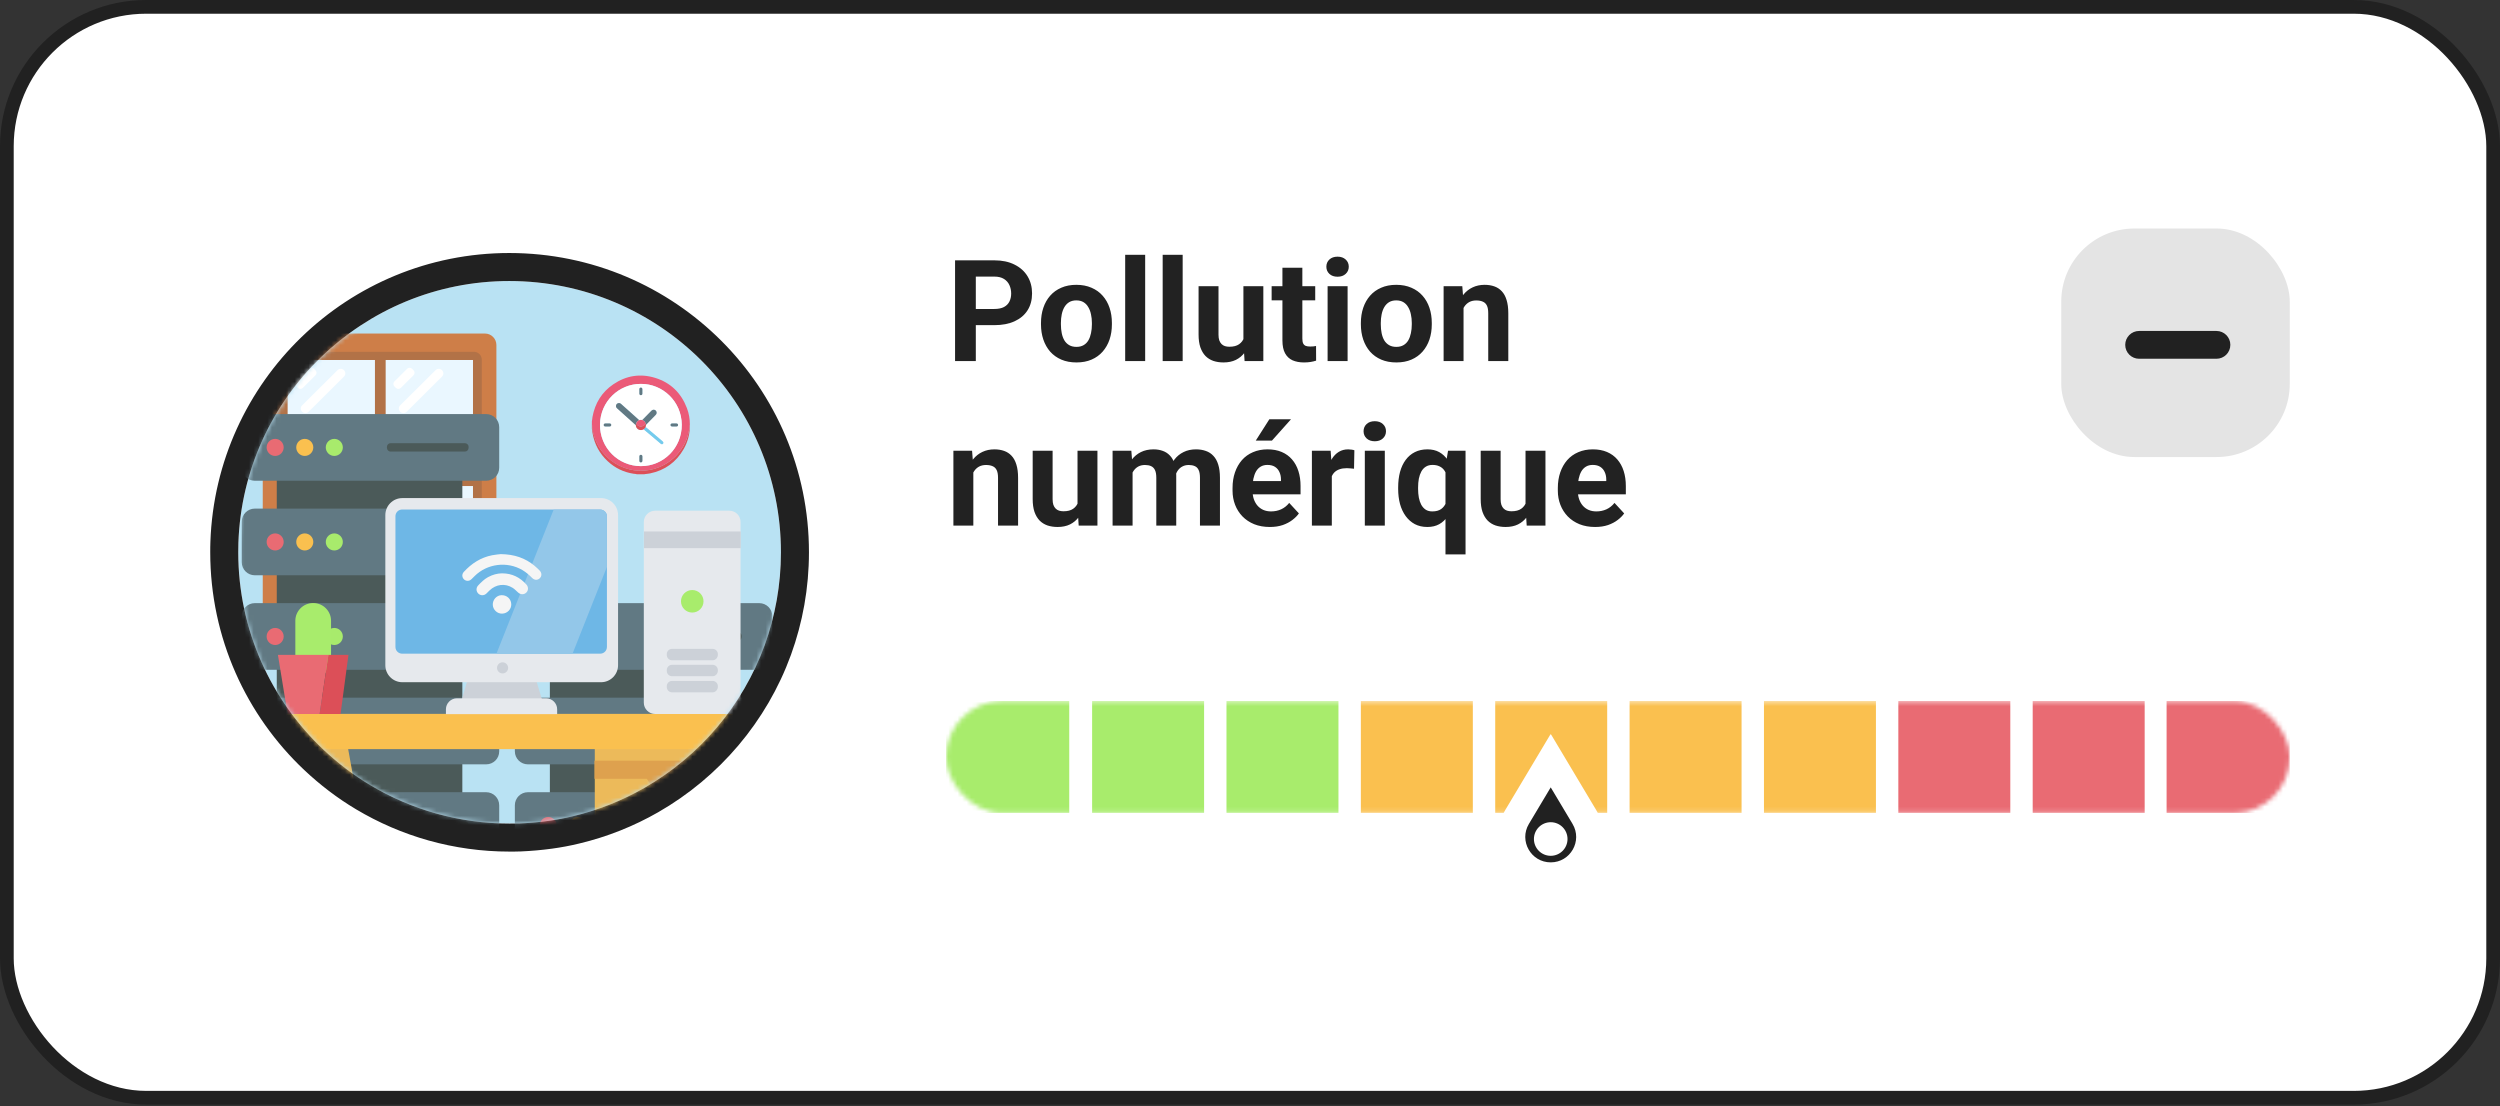 <svg width="547" height="242" viewBox="0 0 547 242" fill="none" xmlns="http://www.w3.org/2000/svg">
<rect x="0" y="0" width="547" height="242" fill="#333333" stroke="none"/>
<rect x="1.5" y="1.5" width="544" height="238.686" rx="30.5" fill="white"/>
<rect x="1.5" y="1.5" width="544" height="238.686" rx="30.5" stroke="#212121" stroke-width="3"/>
<path d="M100.349 124.325C100.073 124.847 99.735 125.308 99.274 125.707C97.278 127.489 94.206 127.304 92.425 125.308C90.643 123.311 90.828 120.24 92.824 118.459C93.715 117.66 94.82 117.261 95.926 117.23C95.035 118.95 95.22 121.161 96.602 122.697C97.554 123.834 98.967 124.386 100.349 124.325Z" fill="#E1ECF1"/>
<path d="M95.505 118.858C96.887 120.393 97.102 122.574 96.18 124.325C94.798 124.356 93.416 123.833 92.433 122.697C91.051 121.161 90.836 118.98 91.757 117.23C93.14 117.199 94.522 117.752 95.505 118.858Z" fill="#FEF5F5"/>
<path d="M170.872 120.843C170.872 127.967 169.613 134.814 167.31 141.171C162.489 154.436 153.062 165.46 140.963 172.399C136.142 175.163 130.861 177.282 125.303 178.602C123.553 179.032 121.741 179.37 119.929 179.615C117.903 179.892 115.845 180.076 113.757 180.168C113.02 180.199 112.253 180.199 111.485 180.199C100.369 180.199 89.96 177.128 81.055 171.816C77.339 169.605 73.9 166.964 70.768 164.016C59.314 153.208 52.129 137.854 52.129 120.843C52.129 120.137 52.129 119.461 52.16 118.755C53.265 86.943 79.396 61.487 111.454 61.487C144.31 61.517 170.872 88.079 170.872 120.843Z" fill="#B9E2F3"/>
<path fill-rule="evenodd" clip-rule="evenodd" d="M173.071 143.259L173.069 143.264C167.744 157.917 157.342 170.07 144.012 177.716L144.011 177.717C138.696 180.763 132.874 183.101 126.741 184.56C124.773 185.042 122.755 185.417 120.752 185.689C118.538 185.991 116.296 186.191 114.027 186.291L114.02 186.291L114.012 186.292C113.146 186.328 112.27 186.328 111.538 186.328H111.485C99.226 186.328 87.736 182.938 77.915 177.079C73.788 174.623 69.996 171.707 66.567 168.48L66.561 168.474C53.935 156.559 46 139.615 46 120.843L46 120.795C46 120.126 46 119.347 46.035 118.516C47.268 83.431 76.088 55.358 111.454 55.358H111.46C147.689 55.392 177 84.687 177 120.843C177 128.694 175.612 136.247 173.071 143.259ZM52.159 118.755C52.129 119.461 52.129 120.137 52.129 120.843C52.129 137.855 59.314 153.208 70.768 164.017C73.9 166.964 77.339 169.605 81.054 171.816C89.959 177.128 100.369 180.199 111.485 180.199C112.252 180.199 113.02 180.199 113.757 180.168C115.845 180.076 117.902 179.892 119.929 179.616C121.741 179.37 123.552 179.032 125.303 178.602C130.861 177.282 136.142 175.163 140.963 172.4C153.061 165.46 162.488 154.436 167.309 141.171C169.612 134.815 170.871 127.967 170.871 120.843C170.871 88.079 144.31 61.518 111.454 61.487C79.396 61.487 53.265 86.943 52.159 118.755Z" fill="#212121"/>
<mask id="mask0_275_11301" style="mask-type:alpha" maskUnits="userSpaceOnUse" x="52" y="61" width="119" height="120">
<path d="M170.872 120.843C170.872 127.967 169.613 134.814 167.31 141.171C162.489 154.436 153.062 165.46 140.963 172.399C136.142 175.163 130.861 177.282 125.303 178.602C123.553 179.032 121.741 179.37 119.929 179.615C117.903 179.892 115.845 180.076 113.757 180.168C113.02 180.199 112.253 180.199 111.485 180.199C100.369 180.199 89.96 177.128 81.055 171.816C77.339 169.605 73.9 166.964 70.768 164.016C59.314 153.208 52.129 137.854 52.129 120.843C52.129 120.137 52.129 119.461 52.16 118.755C53.265 86.943 79.396 61.487 111.454 61.487C144.31 61.517 170.872 88.079 170.872 120.843Z" fill="#B9E2F3"/>
</mask>
<g mask="url(#mask0_275_11301)">
<path d="M106.114 137.676H59.986C58.615 137.676 57.49 136.551 57.49 135.18V75.474C57.49 74.103 58.615 72.978 59.986 72.978H106.114C107.485 72.978 108.61 74.103 108.61 75.474V135.2C108.61 136.571 107.485 137.676 106.114 137.676Z" fill="#CE7E48"/>
<path d="M103.668 134.481H62.412C61.457 134.481 60.685 133.709 60.685 132.755V78.698C60.685 77.743 61.457 76.972 62.412 76.972H103.688C104.643 76.972 105.415 77.743 105.415 78.698V132.755C105.395 133.709 104.623 134.481 103.668 134.481Z" fill="#B27247"/>
<path d="M103.489 78.766H84.383V104.471H103.489V78.766Z" fill="#EAF7FF"/>
<path d="M96.719 82.395L88.967 90.1C88.578 90.487 87.964 90.487 87.576 90.1L87.555 90.08C87.166 89.692 87.166 89.081 87.555 88.694L95.308 80.988C95.697 80.601 96.31 80.601 96.699 80.988L96.719 81.009C97.108 81.396 97.108 82.007 96.719 82.395Z" fill="white"/>
<path d="M90.477 82.11L87.695 84.882C87.408 85.167 86.917 85.167 86.631 84.882L86.283 84.535C85.997 84.25 85.997 83.761 86.283 83.475L89.086 80.683C89.372 80.397 89.863 80.397 90.149 80.683L90.497 81.029C90.784 81.335 90.784 81.804 90.477 82.11Z" fill="white"/>
<path d="M103.489 106.345H84.383V132.049H103.489V106.345Z" fill="#EAF7FF"/>
<path d="M96.719 109.973L88.967 117.679C88.578 118.066 87.964 118.066 87.576 117.679L87.555 117.658C87.166 117.271 87.166 116.659 87.555 116.272L95.308 108.567C95.697 108.18 96.31 108.18 96.699 108.567L96.719 108.587C97.108 108.975 97.108 109.586 96.719 109.973Z" fill="white"/>
<path d="M90.477 109.688L87.695 112.461C87.408 112.746 86.917 112.746 86.631 112.461L86.283 112.114C85.997 111.829 85.997 111.339 86.283 111.054L89.086 108.261C89.372 107.976 89.863 107.976 90.149 108.261L90.497 108.608C90.784 108.914 90.784 109.383 90.477 109.688Z" fill="white"/>
<path d="M82.037 106.345H62.932V132.049H82.037V106.345Z" fill="#EAF7FF"/>
<path d="M75.268 109.973L67.516 117.679C67.127 118.066 66.513 118.066 66.124 117.679L66.104 117.658C65.715 117.271 65.715 116.659 66.104 116.272L73.857 108.567C74.246 108.18 74.859 108.18 75.248 108.567L75.268 108.587C75.657 108.975 75.657 109.586 75.268 109.973Z" fill="white"/>
<path d="M69.025 109.688L66.243 112.461C65.957 112.746 65.466 112.746 65.18 112.461L64.832 112.114C64.546 111.829 64.546 111.339 64.832 111.054L67.634 108.261C67.921 107.976 68.412 107.976 68.698 108.261L69.046 108.608C69.332 108.914 69.332 109.383 69.025 109.688Z" fill="white"/>
<path d="M82.037 78.766H62.932V104.471H82.037V78.766Z" fill="#EAF7FF"/>
<path d="M75.268 82.395L67.516 90.1C67.127 90.487 66.513 90.487 66.124 90.1L66.104 90.08C65.715 89.692 65.715 89.081 66.104 88.694L73.857 80.988C74.246 80.601 74.859 80.601 75.248 80.988L75.268 81.009C75.657 81.396 75.657 82.007 75.268 82.395Z" fill="white"/>
<path d="M69.025 82.11L66.243 84.882C65.957 85.167 65.466 85.167 65.18 84.882L64.832 84.535C64.546 84.25 64.546 83.761 64.832 83.475L67.634 80.683C67.921 80.397 68.412 80.397 68.698 80.683L69.046 81.029C69.332 81.335 69.332 81.804 69.025 82.11Z" fill="white"/>
<path d="M101.159 97.493H60.557V177.931H101.159V97.493Z" fill="#4B5A59"/>
<path d="M106.37 146.555H55.749C54.181 146.555 52.895 145.284 52.895 143.7V134.821C52.895 133.253 54.181 131.966 55.749 131.966H106.37C107.955 131.966 109.225 133.253 109.225 134.821V143.7C109.241 145.284 107.955 146.555 106.37 146.555Z" fill="#617983"/>
<path d="M60.205 141.127C61.236 141.127 62.071 140.291 62.071 139.26C62.071 138.229 61.236 137.394 60.205 137.394C59.174 137.394 58.338 138.229 58.338 139.26C58.338 140.291 59.174 141.127 60.205 141.127Z" fill="#E96B73"/>
<path d="M66.683 141.127C67.714 141.127 68.55 140.291 68.55 139.26C68.55 138.229 67.714 137.394 66.683 137.394C65.652 137.394 64.816 138.229 64.816 139.26C64.816 140.291 65.652 141.127 66.683 141.127Z" fill="#FAC04F"/>
<path d="M73.146 141.127C74.177 141.127 75.013 140.291 75.013 139.26C75.013 138.229 74.177 137.394 73.146 137.394C72.115 137.394 71.279 138.229 71.279 139.26C71.279 140.291 72.115 141.127 73.146 141.127Z" fill="#A8EB6C"/>
<path d="M101.727 140.17H85.46C85.021 140.17 84.66 139.81 84.66 139.37V139.135C84.66 138.696 85.021 138.335 85.46 138.335H101.727C102.166 138.335 102.527 138.696 102.527 139.135V139.37C102.512 139.825 102.166 140.17 101.727 140.17Z" fill="#4B5A59"/>
<path d="M106.37 125.871H55.749C54.181 125.871 52.895 124.6 52.895 123.016V114.137C52.895 112.569 54.181 111.282 55.749 111.282H106.37C107.955 111.282 109.225 112.569 109.225 114.137V123.016C109.241 124.6 107.955 125.871 106.37 125.871Z" fill="#617983"/>
<path d="M60.205 120.443C61.236 120.443 62.071 119.608 62.071 118.577C62.071 117.546 61.236 116.71 60.205 116.71C59.174 116.71 58.338 117.546 58.338 118.577C58.338 119.608 59.174 120.443 60.205 120.443Z" fill="#E96B73"/>
<path d="M66.683 120.443C67.714 120.443 68.55 119.608 68.55 118.577C68.55 117.546 67.714 116.71 66.683 116.71C65.652 116.71 64.816 117.546 64.816 118.577C64.816 119.608 65.652 120.443 66.683 120.443Z" fill="#FAC04F"/>
<path d="M73.146 120.443C74.177 120.443 75.013 119.608 75.013 118.577C75.013 117.546 74.177 116.71 73.146 116.71C72.115 116.71 71.279 117.546 71.279 118.577C71.279 119.608 72.115 120.443 73.146 120.443Z" fill="#A8EB6C"/>
<path d="M101.727 119.487H85.46C85.021 119.487 84.66 119.126 84.66 118.687V118.451C84.66 118.012 85.021 117.651 85.46 117.651H101.727C102.166 117.651 102.527 118.012 102.527 118.451V118.687C102.512 119.142 102.166 119.487 101.727 119.487Z" fill="#4B5A59"/>
<path d="M106.37 105.186H55.749C54.181 105.186 52.895 103.916 52.895 102.331V93.453C52.895 91.884 54.181 90.598 55.749 90.598H106.37C107.955 90.598 109.225 91.884 109.225 93.453V102.331C109.241 103.916 107.955 105.186 106.37 105.186Z" fill="#617983"/>
<path d="M60.205 99.759C61.236 99.759 62.071 98.924 62.071 97.893C62.071 96.862 61.236 96.026 60.205 96.026C59.174 96.026 58.338 96.862 58.338 97.893C58.338 98.924 59.174 99.759 60.205 99.759Z" fill="#E96B73"/>
<path d="M66.683 99.759C67.714 99.759 68.55 98.924 68.55 97.893C68.55 96.862 67.714 96.026 66.683 96.026C65.652 96.026 64.816 96.862 64.816 97.893C64.816 98.924 65.652 99.759 66.683 99.759Z" fill="#FAC04F"/>
<path d="M73.146 99.759C74.177 99.759 75.013 98.924 75.013 97.893C75.013 96.862 74.177 96.026 73.146 96.026C72.115 96.026 71.279 96.862 71.279 97.893C71.279 98.924 72.115 99.759 73.146 99.759Z" fill="#A8EB6C"/>
<path d="M101.727 98.802H85.46C85.021 98.802 84.66 98.441 84.66 98.002V97.766C84.66 97.327 85.021 96.966 85.46 96.966H101.727C102.166 96.966 102.527 97.327 102.527 97.766V98.002C102.512 98.457 102.166 98.802 101.727 98.802Z" fill="#4B5A59"/>
<path d="M106.37 167.239H55.749C54.181 167.239 52.895 165.969 52.895 164.384V155.506C52.895 153.921 54.181 152.651 55.749 152.651H106.37C107.955 152.651 109.225 153.937 109.225 155.506V164.384C109.241 165.969 107.955 167.239 106.37 167.239Z" fill="#617983"/>
<path d="M60.205 161.813C61.236 161.813 62.071 160.977 62.071 159.946C62.071 158.915 61.236 158.079 60.205 158.079C59.174 158.079 58.338 158.915 58.338 159.946C58.338 160.977 59.174 161.813 60.205 161.813Z" fill="#E96B73"/>
<path d="M66.683 161.813C67.714 161.813 68.55 160.977 68.55 159.946C68.55 158.915 67.714 158.079 66.683 158.079C65.652 158.079 64.816 158.915 64.816 159.946C64.816 160.977 65.652 161.813 66.683 161.813Z" fill="#FAC04F"/>
<path d="M73.146 161.813C74.177 161.813 75.013 160.977 75.013 159.946C75.013 158.915 74.177 158.079 73.146 158.079C72.115 158.079 71.279 158.915 71.279 159.946C71.279 160.977 72.115 161.813 73.146 161.813Z" fill="#A8EB6C"/>
<path d="M101.727 160.855H85.46C85.021 160.855 84.66 160.494 84.66 160.055V159.82C84.66 159.38 85.021 159.02 85.46 159.02H101.727C102.166 159.02 102.527 159.38 102.527 159.82V160.055C102.512 160.51 102.166 160.855 101.727 160.855Z" fill="#4B5A59"/>
<path d="M106.37 187.924H55.749C54.181 187.924 52.895 186.653 52.895 185.069V176.19C52.895 174.606 54.181 173.335 55.749 173.335H106.37C107.955 173.335 109.225 174.621 109.225 176.19V185.069C109.241 186.653 107.955 187.924 106.37 187.924Z" fill="#617983"/>
<path d="M60.205 182.496C61.236 182.496 62.071 181.66 62.071 180.629C62.071 179.598 61.236 178.763 60.205 178.763C59.174 178.763 58.338 179.598 58.338 180.629C58.338 181.66 59.174 182.496 60.205 182.496Z" fill="#E96B73"/>
<path d="M66.683 182.496C67.714 182.496 68.55 181.66 68.55 180.629C68.55 179.598 67.714 178.763 66.683 178.763C65.652 178.763 64.816 179.598 64.816 180.629C64.816 181.66 65.652 182.496 66.683 182.496Z" fill="#FAC04F"/>
<path d="M73.146 182.496C74.177 182.496 75.013 181.66 75.013 180.629C75.013 179.598 74.177 178.763 73.146 178.763C72.115 178.763 71.279 179.598 71.279 180.629C71.279 181.66 72.115 182.496 73.146 182.496Z" fill="#A8EB6C"/>
<path d="M101.727 181.539H85.46C85.021 181.539 84.66 181.178 84.66 180.739V180.504C84.66 180.064 85.021 179.704 85.46 179.704H101.727C102.166 179.704 102.527 180.064 102.527 180.504V180.739C102.512 181.194 102.166 181.539 101.727 181.539Z" fill="#4B5A59"/>
<path d="M160.913 139.627H120.311V177.931H160.913V139.627Z" fill="#4B5A59"/>
<path d="M166.126 146.555H115.505C113.937 146.555 112.65 145.284 112.65 143.7V134.821C112.65 133.253 113.937 131.966 115.505 131.966H166.126C167.711 131.966 168.981 133.253 168.981 134.821V143.7C168.997 145.284 167.711 146.555 166.126 146.555Z" fill="#617983"/>
<path d="M119.96 141.127C120.991 141.127 121.827 140.291 121.827 139.26C121.827 138.229 120.991 137.394 119.96 137.394C118.93 137.394 118.094 138.229 118.094 139.26C118.094 140.291 118.93 141.127 119.96 141.127Z" fill="#E96B73"/>
<path d="M126.439 141.127C127.47 141.127 128.306 140.291 128.306 139.26C128.306 138.229 127.47 137.394 126.439 137.394C125.408 137.394 124.572 138.229 124.572 139.26C124.572 140.291 125.408 141.127 126.439 141.127Z" fill="#FAC04F"/>
<path d="M132.902 141.127C133.933 141.127 134.769 140.291 134.769 139.26C134.769 138.229 133.933 137.394 132.902 137.394C131.871 137.394 131.035 138.229 131.035 139.26C131.035 140.291 131.871 141.127 132.902 141.127Z" fill="#A8EB6C"/>
<path d="M161.483 140.17H145.216C144.777 140.17 144.416 139.81 144.416 139.37V139.135C144.416 138.696 144.777 138.335 145.216 138.335H161.483C161.922 138.335 162.283 138.696 162.283 139.135V139.37C162.267 139.825 161.922 140.17 161.483 140.17Z" fill="#4B5A59"/>
<path d="M166.126 167.239H115.505C113.937 167.239 112.65 165.969 112.65 164.384V155.506C112.65 153.921 113.937 152.651 115.505 152.651H166.126C167.711 152.651 168.981 153.937 168.981 155.506V164.384C168.997 165.969 167.711 167.239 166.126 167.239Z" fill="#617983"/>
<path d="M119.96 161.813C120.991 161.813 121.827 160.977 121.827 159.946C121.827 158.915 120.991 158.079 119.96 158.079C118.93 158.079 118.094 158.915 118.094 159.946C118.094 160.977 118.93 161.813 119.96 161.813Z" fill="#E96B73"/>
<path d="M126.439 161.813C127.47 161.813 128.306 160.977 128.306 159.946C128.306 158.915 127.47 158.079 126.439 158.079C125.408 158.079 124.572 158.915 124.572 159.946C124.572 160.977 125.408 161.813 126.439 161.813Z" fill="#FAC04F"/>
<path d="M132.902 161.813C133.933 161.813 134.769 160.977 134.769 159.946C134.769 158.915 133.933 158.079 132.902 158.079C131.871 158.079 131.035 158.915 131.035 159.946C131.035 160.977 131.871 161.813 132.902 161.813Z" fill="#A8EB6C"/>
<path d="M161.483 160.855H145.216C144.777 160.855 144.416 160.494 144.416 160.055V159.82C144.416 159.38 144.777 159.02 145.216 159.02H161.483C161.922 159.02 162.283 159.38 162.283 159.82V160.055C162.267 160.51 161.922 160.855 161.483 160.855Z" fill="#4B5A59"/>
<path d="M166.126 187.924H115.505C113.937 187.924 112.65 186.653 112.65 185.069V176.19C112.65 174.606 113.937 173.335 115.505 173.335H166.126C167.711 173.335 168.981 174.621 168.981 176.19V185.069C168.997 186.653 167.711 187.924 166.126 187.924Z" fill="#617983"/>
<path d="M119.96 182.496C120.991 182.496 121.827 181.66 121.827 180.629C121.827 179.598 120.991 178.763 119.96 178.763C118.93 178.763 118.094 179.598 118.094 180.629C118.094 181.66 118.93 182.496 119.96 182.496Z" fill="#E96B73"/>
<path d="M126.439 182.496C127.47 182.496 128.306 181.66 128.306 180.629C128.306 179.598 127.47 178.763 126.439 178.763C125.408 178.763 124.572 179.598 124.572 180.629C124.572 181.66 125.408 182.496 126.439 182.496Z" fill="#FAC04F"/>
<path d="M132.902 182.496C133.933 182.496 134.769 181.66 134.769 180.629C134.769 179.598 133.933 178.763 132.902 178.763C131.871 178.763 131.035 179.598 131.035 180.629C131.035 181.66 131.871 182.496 132.902 182.496Z" fill="#A8EB6C"/>
<path d="M161.483 181.539H145.216C144.777 181.539 144.416 181.178 144.416 180.739V180.504C144.416 180.064 144.777 179.704 145.216 179.704H161.483C161.922 179.704 162.283 180.064 162.283 180.504V180.739C162.267 181.194 161.922 181.539 161.483 181.539Z" fill="#4B5A59"/>
<path d="M68.205 162.657L76.179 210.148H84.537L75.795 161.792L68.205 162.657Z" fill="#ECBA5A"/>
<path d="M68.879 162.657L60.905 210.148H52.547L61.257 161.792L68.879 162.657Z" fill="#ECBA5A"/>
<path d="M164.788 161.792H130.139V210.148H164.788V161.792Z" fill="#ECBA5A"/>
<path d="M164.724 166.436H130.074V170.407H141.539L143.716 173.801H151.338L153.291 170.407H164.724V166.436Z" fill="#DEA14E"/>
<path d="M167.094 163.907H54.371C52.706 163.907 51.361 162.562 51.361 160.896V159.199C51.361 157.534 52.706 156.189 54.371 156.189H167.094C168.759 156.189 170.104 157.534 170.104 159.199V160.896C170.072 162.562 168.759 163.907 167.094 163.907Z" fill="#FAC04F"/>
<path d="M68.558 148.247H68.494C66.348 148.247 64.619 146.485 64.619 144.372V135.822C64.619 133.676 66.38 131.947 68.494 131.947H68.558C70.704 131.947 72.433 133.708 72.433 135.822V144.372C72.433 146.485 70.704 148.247 68.558 148.247Z" fill="#A8EC6C"/>
<path d="M71.857 143.284L69.935 156.221H62.922L60.809 143.284H71.857Z" fill="#E96B73"/>
<path d="M76.242 143.284L74.513 156.221H69.934L71.855 143.284H76.242Z" fill="#DC4F58"/>
<path d="M162.033 114.207V153.755C162.033 155.1 160.912 156.221 159.567 156.221H143.331C141.986 156.221 140.865 155.1 140.865 153.755V114.207C140.865 112.862 141.986 111.741 143.331 111.741H159.567C160.944 111.741 162.033 112.83 162.033 114.207Z" fill="#E6E9ED"/>
<path d="M162.064 116.288H140.896V119.938H162.064V116.288Z" fill="#CCD1D8"/>
<path d="M151.464 134.029C152.826 134.029 153.93 132.925 153.93 131.563C153.93 130.201 152.826 129.097 151.464 129.097C150.102 129.097 148.998 130.201 148.998 131.563C148.998 132.925 150.102 134.029 151.464 134.029Z" fill="#A8EC6C"/>
<path d="M155.916 144.469H147.045C146.405 144.469 145.893 143.956 145.893 143.316V143.124C145.893 142.483 146.405 141.971 147.045 141.971H155.916C156.556 141.971 157.069 142.483 157.069 143.124V143.316C157.037 143.956 156.524 144.469 155.916 144.469Z" fill="#CCD1D8"/>
<path d="M155.916 147.959H147.045C146.405 147.959 145.893 147.446 145.893 146.806V146.614C145.893 145.973 146.405 145.461 147.045 145.461H155.916C156.556 145.461 157.069 145.973 157.069 146.614V146.806C157.037 147.446 156.524 147.959 155.916 147.959Z" fill="#CCD1D8"/>
<path d="M155.916 151.481H147.045C146.405 151.481 145.893 150.968 145.893 150.328V150.136C145.893 149.495 146.405 148.983 147.045 148.983H155.916C156.556 148.983 157.069 149.495 157.069 150.136V150.328C157.037 150.968 156.524 151.481 155.916 151.481Z" fill="#CCD1D8"/>
<path d="M102.374 148.468L100.869 153.656H118.77L117.201 148.468H102.374Z" fill="#CCD1D8"/>
<path d="M131.515 149.269H88.027C85.978 149.269 84.312 147.604 84.312 145.554V112.698C84.312 110.649 85.978 108.983 88.027 108.983H131.515C133.564 108.983 135.23 110.649 135.23 112.698V145.554C135.23 147.604 133.564 149.269 131.515 149.269Z" fill="#E6E9ED"/>
<path d="M132.795 112.955V141.551C132.795 142.352 132.155 143.024 131.322 143.024H87.995C87.194 143.024 86.522 142.384 86.522 141.551V112.955C86.522 112.154 87.162 111.481 87.995 111.481H131.354C132.123 111.513 132.795 112.154 132.795 112.955Z" fill="#6EB7E6"/>
<path d="M109.963 147.347C110.635 147.347 111.18 146.803 111.18 146.13C111.18 145.458 110.635 144.914 109.963 144.914C109.291 144.914 108.746 145.458 108.746 146.13C108.746 146.803 109.291 147.347 109.963 147.347Z" fill="#CCD1D8"/>
<path d="M121.906 155.192V156.249H97.568V155.192C97.568 153.879 98.657 152.791 99.97 152.791H119.504C120.817 152.791 121.906 153.879 121.906 155.192Z" fill="#E6E9ED"/>
<path d="M132.797 112.955V124.035L125.271 143.025H108.619L121.14 111.514H131.356C132.124 111.514 132.797 112.154 132.797 112.955Z" fill="#93C7E9"/>
</g>
<path d="M129.502 92.86C129.502 92.635 129.502 92.41 129.502 92.185C129.586 91.875 129.58 91.554 129.636 91.239C130.179 88.22 131.68 85.793 134.205 84.076C137.027 82.161 140.123 81.677 143.37 82.685C146.741 83.732 149.042 85.99 150.302 89.307C150.744 90.462 150.945 91.667 150.94 92.911C150.929 92.934 150.912 92.962 150.906 92.984C150.867 93.728 150.733 94.448 150.531 95.164C150.195 96.346 149.68 97.444 148.969 98.441C148.504 99.094 147.978 99.697 147.373 100.237C146.741 100.8 146.058 101.29 145.319 101.696C143.969 102.439 142.519 102.867 140.991 102.968C139.955 103.036 138.919 102.985 137.9 102.743C136.691 102.456 135.554 102 134.502 101.33C133.466 100.676 132.57 99.866 131.809 98.908C131.249 98.204 130.795 97.439 130.431 96.616C129.989 95.614 129.692 94.572 129.564 93.48C129.552 93.272 129.597 93.058 129.502 92.86ZM140.229 83.997C135.448 83.969 131.327 87.826 131.277 92.9C131.232 97.968 135.252 101.977 140.218 101.983C145.167 101.989 149.21 97.99 149.165 92.906C149.131 87.832 145.005 83.969 140.229 83.997Z" fill="#EB5A78"/>
<path d="M139.389 103.774C139.138 103.678 138.874 103.695 138.617 103.655C136.461 103.317 134.574 102.411 132.973 100.924C131.17 99.252 130.067 97.185 129.642 94.752C129.586 94.443 129.586 94.133 129.502 93.829C129.502 93.508 129.502 93.181 129.502 92.86C129.597 93.057 129.552 93.271 129.575 93.474C129.704 94.567 130 95.608 130.443 96.611C130.806 97.433 131.26 98.199 131.82 98.903C132.581 99.86 133.477 100.671 134.513 101.324C135.565 101.988 136.702 102.45 137.911 102.737C138.93 102.98 139.966 103.03 141.002 102.963C142.53 102.861 143.98 102.433 145.33 101.69C146.069 101.285 146.752 100.795 147.385 100.232C147.989 99.697 148.516 99.088 148.98 98.435C149.691 97.439 150.206 96.34 150.542 95.158C150.744 94.443 150.878 93.722 150.917 92.979C150.917 92.95 150.94 92.928 150.951 92.905C150.979 94.809 150.531 96.594 149.596 98.238C147.95 101.127 145.487 102.906 142.239 103.582C141.892 103.655 141.534 103.678 141.181 103.728C141.131 103.734 141.069 103.706 141.03 103.768C140.476 103.774 139.933 103.774 139.389 103.774Z" fill="#DC4F58"/>
<path d="M140.23 83.997C145.001 83.969 149.127 87.832 149.172 92.911C149.211 97.99 145.169 101.994 140.225 101.988C135.259 101.977 131.239 97.968 131.284 92.9C131.328 87.832 135.449 83.969 140.23 83.997ZM140.852 93.919C140.919 93.981 140.975 94.048 141.048 94.11C141.524 94.51 142 94.91 142.476 95.31C143.181 95.901 143.881 96.498 144.586 97.089C144.766 97.241 144.928 97.23 145.068 97.084C145.191 96.954 145.174 96.74 145.017 96.599C144.799 96.402 144.575 96.216 144.351 96.025C143.691 95.467 143.03 94.904 142.369 94.352C142 94.043 141.647 93.716 141.255 93.44C141.317 93.277 141.339 93.108 141.356 92.939C142.056 92.224 142.75 91.509 143.455 90.793C143.646 90.597 143.73 90.371 143.651 90.106C143.506 89.617 142.924 89.487 142.543 89.864C141.871 90.54 141.21 91.222 140.544 91.897C140.314 91.864 140.085 91.864 139.855 91.925C139.637 91.728 139.419 91.531 139.2 91.334C138.103 90.349 137 89.369 135.903 88.383C135.729 88.231 135.539 88.147 135.309 88.198C135.046 88.254 134.872 88.417 134.805 88.676C134.738 88.947 134.828 89.172 135.035 89.352C136.401 90.574 137.761 91.796 139.122 93.023C139.139 93.114 139.144 93.204 139.167 93.294C139.323 93.902 140.068 94.375 140.852 93.919ZM139.9 85.63C139.9 85.799 139.895 85.968 139.9 86.137C139.911 86.334 140.035 86.458 140.214 86.463C140.404 86.469 140.544 86.345 140.55 86.137C140.561 85.804 140.561 85.478 140.55 85.145C140.544 84.937 140.41 84.808 140.225 84.808C140.04 84.808 139.911 84.937 139.9 85.145C139.895 85.309 139.9 85.472 139.9 85.63ZM132.918 92.657C132.767 92.657 132.61 92.652 132.459 92.657C132.235 92.663 132.101 92.787 132.095 92.978C132.095 93.175 132.224 93.305 132.448 93.311C132.762 93.316 133.075 93.316 133.389 93.311C133.613 93.305 133.741 93.175 133.741 92.978C133.741 92.781 133.607 92.663 133.383 92.657C133.226 92.652 133.075 92.657 132.918 92.657ZM147.554 92.657C147.391 92.657 147.235 92.652 147.072 92.657C146.848 92.663 146.714 92.787 146.714 92.984C146.714 93.181 146.843 93.311 147.067 93.316C147.38 93.322 147.694 93.322 148.007 93.316C148.226 93.311 148.36 93.175 148.36 92.984C148.354 92.793 148.22 92.669 147.996 92.663C147.85 92.652 147.705 92.657 147.554 92.657ZM139.9 100.35C139.9 100.502 139.895 100.659 139.9 100.811C139.911 101.037 140.04 101.166 140.23 101.166C140.415 101.166 140.55 101.037 140.555 100.823C140.561 100.502 140.561 100.175 140.555 99.854C140.55 99.64 140.421 99.516 140.236 99.511C140.04 99.505 139.911 99.64 139.9 99.86C139.895 100.023 139.9 100.186 139.9 100.35Z" fill="white"/>
<path d="M139.116 93.03C137.756 91.808 136.389 90.58 135.029 89.358C134.822 89.172 134.732 88.953 134.799 88.682C134.867 88.423 135.04 88.26 135.303 88.204C135.533 88.153 135.723 88.237 135.897 88.389C136.994 89.375 138.091 90.355 139.194 91.34C139.413 91.537 139.631 91.734 139.849 91.931C139.575 92.078 139.323 92.247 139.222 92.568C139.122 92.703 139.15 92.872 139.116 93.03Z" fill="#617983"/>
<path d="M140.531 91.904C141.198 91.228 141.864 90.546 142.53 89.871C142.905 89.493 143.493 89.623 143.639 90.113C143.717 90.377 143.639 90.603 143.443 90.8C142.743 91.515 142.043 92.23 141.343 92.945C141.293 92.822 141.321 92.681 141.231 92.568C141.119 92.213 140.839 92.039 140.531 91.904Z" fill="#617983"/>
<path d="M141.243 93.44C141.635 93.716 141.988 94.048 142.357 94.352C143.023 94.904 143.678 95.467 144.339 96.025C144.563 96.216 144.787 96.402 145.005 96.599C145.162 96.74 145.179 96.948 145.056 97.083C144.916 97.235 144.759 97.241 144.574 97.089C143.869 96.498 143.169 95.901 142.464 95.309C141.988 94.91 141.512 94.51 141.036 94.11C140.969 94.054 140.907 93.986 140.84 93.919C141.013 93.789 141.148 93.631 141.243 93.44Z" fill="#74CBED"/>
<path d="M140.531 91.903C140.839 92.043 141.124 92.212 141.236 92.567C141.169 92.939 140.844 93.226 140.363 93.316C139.881 93.406 139.254 92.995 139.221 92.567C139.321 92.246 139.573 92.077 139.848 91.931C140.072 91.863 140.296 91.863 140.531 91.903Z" fill="#EB5A78"/>
<path d="M139.214 92.562C139.248 92.99 139.875 93.401 140.356 93.311C140.838 93.221 141.162 92.934 141.23 92.562C141.319 92.675 141.286 92.815 141.342 92.939C141.325 93.108 141.302 93.283 141.241 93.441C141.146 93.632 141.011 93.784 140.843 93.919C140.065 94.375 139.315 93.902 139.158 93.294C139.136 93.204 139.124 93.114 139.113 93.024C139.147 92.872 139.119 92.703 139.214 92.562Z" fill="#DC4F58"/>
<path d="M139.899 85.63C139.899 85.466 139.893 85.309 139.899 85.145C139.91 84.937 140.039 84.808 140.224 84.808C140.408 84.808 140.543 84.937 140.548 85.145C140.554 85.478 140.56 85.804 140.548 86.137C140.543 86.345 140.403 86.469 140.213 86.463C140.033 86.457 139.91 86.334 139.899 86.137C139.893 85.968 139.899 85.799 139.899 85.63Z" fill="#617983"/>
<path d="M132.918 92.658C133.07 92.658 133.226 92.652 133.378 92.658C133.607 92.663 133.736 92.787 133.736 92.979C133.736 93.176 133.607 93.305 133.383 93.311C133.07 93.317 132.756 93.317 132.443 93.311C132.219 93.305 132.09 93.176 132.09 92.979C132.09 92.787 132.224 92.663 132.454 92.658C132.611 92.652 132.767 92.658 132.918 92.658Z" fill="#617983"/>
<path d="M147.553 92.657C147.698 92.657 147.844 92.652 147.995 92.657C148.219 92.663 148.353 92.787 148.359 92.978C148.365 93.176 148.23 93.311 148.006 93.311C147.693 93.316 147.379 93.316 147.066 93.311C146.842 93.305 146.713 93.176 146.713 92.978C146.713 92.781 146.847 92.663 147.071 92.652C147.234 92.652 147.396 92.657 147.553 92.657Z" fill="#617983"/>
<path d="M139.899 100.35C139.899 100.187 139.893 100.029 139.899 99.866C139.91 99.641 140.033 99.511 140.235 99.517C140.42 99.522 140.548 99.646 140.554 99.86C140.56 100.181 140.56 100.508 140.554 100.829C140.548 101.037 140.414 101.167 140.229 101.172C140.033 101.172 139.905 101.043 139.899 100.818C139.893 100.654 139.899 100.502 139.899 100.35Z" fill="#617983"/>
<path d="M109.551 121.242C112.56 121.278 114.911 122.097 116.947 123.787C117.334 124.106 117.695 124.458 118.051 124.813C118.573 125.327 118.587 126.043 118.109 126.516C117.632 126.989 116.929 126.971 116.425 126.453C115.776 125.791 115.082 125.187 114.281 124.719C110.948 122.769 106.592 123.318 103.854 126.039C103.615 126.277 103.381 126.521 103.133 126.75C102.656 127.196 101.962 127.196 101.511 126.755C101.057 126.309 101.034 125.624 101.484 125.133C103.173 123.287 105.196 121.976 107.687 121.485C108.421 121.341 109.168 121.291 109.551 121.242Z" fill="#F5F5F5"/>
<path d="M109.835 125.448C112.074 125.448 113.781 126.34 115.173 127.898C115.655 128.443 115.637 129.182 115.146 129.66C114.655 130.137 113.916 130.133 113.38 129.655C112.984 129.304 112.614 128.903 112.168 128.619C110.52 127.574 108.516 127.822 107.092 129.205C106.863 129.43 106.642 129.669 106.403 129.885C105.876 130.362 105.124 130.349 104.638 129.858C104.16 129.376 104.133 128.624 104.61 128.11C105.255 127.417 105.926 126.75 106.768 126.286C107.759 125.741 108.817 125.457 109.835 125.448Z" fill="#F5F5F5"/>
<path d="M109.899 134.263C108.827 134.313 107.872 133.434 107.822 132.349C107.773 131.25 108.62 130.282 109.683 130.227C110.858 130.169 111.813 131.016 111.863 132.169C111.917 133.277 111.038 134.209 109.899 134.263Z" fill="#F5F5F5"/>
<path d="M217.55 71.144H211.935V67.602H217.55C218.418 67.602 219.125 67.461 219.669 67.178C220.214 66.886 220.613 66.482 220.865 65.967C221.118 65.453 221.244 64.872 221.244 64.227C221.244 63.571 221.118 62.96 220.865 62.395C220.613 61.83 220.214 61.376 219.669 61.033C219.125 60.69 218.418 60.518 217.55 60.518H213.509V79H208.968V56.961H217.55C219.276 56.961 220.754 57.274 221.985 57.899C223.227 58.515 224.175 59.368 224.831 60.458C225.487 61.547 225.815 62.794 225.815 64.196C225.815 65.619 225.487 66.85 224.831 67.89C224.175 68.929 223.227 69.731 221.985 70.296C220.754 70.862 219.276 71.144 217.55 71.144ZM227.768 70.978V70.66C227.768 69.459 227.939 68.354 228.282 67.345C228.625 66.326 229.125 65.442 229.781 64.696C230.437 63.949 231.244 63.369 232.203 62.955C233.161 62.531 234.261 62.319 235.502 62.319C236.744 62.319 237.849 62.531 238.817 62.955C239.786 63.369 240.598 63.949 241.254 64.696C241.92 65.442 242.425 66.326 242.768 67.345C243.111 68.354 243.283 69.459 243.283 70.66V70.978C243.283 72.168 243.111 73.273 242.768 74.293C242.425 75.302 241.92 76.185 241.254 76.941C240.598 77.688 239.791 78.268 238.833 78.682C237.874 79.096 236.774 79.303 235.533 79.303C234.292 79.303 233.187 79.096 232.218 78.682C231.259 78.268 230.447 77.688 229.781 76.941C229.125 76.185 228.625 75.302 228.282 74.293C227.939 73.273 227.768 72.168 227.768 70.978ZM232.127 70.66V70.978C232.127 71.664 232.188 72.305 232.309 72.9C232.43 73.495 232.621 74.02 232.884 74.474C233.156 74.918 233.509 75.266 233.943 75.519C234.377 75.771 234.907 75.897 235.533 75.897C236.138 75.897 236.658 75.771 237.092 75.519C237.526 75.266 237.874 74.918 238.136 74.474C238.399 74.02 238.59 73.495 238.711 72.9C238.843 72.305 238.908 71.664 238.908 70.978V70.66C238.908 69.994 238.843 69.368 238.711 68.783C238.59 68.187 238.394 67.663 238.121 67.209C237.859 66.744 237.511 66.381 237.077 66.119C236.643 65.856 236.118 65.725 235.502 65.725C234.887 65.725 234.362 65.856 233.928 66.119C233.504 66.381 233.156 66.744 232.884 67.209C232.621 67.663 232.43 68.187 232.309 68.783C232.188 69.368 232.127 69.994 232.127 70.66ZM250.563 55.75V79H246.189V55.75H250.563ZM258.768 55.75V79H254.393V55.75H258.768ZM272.058 75.08V62.622H276.417V79H272.315L272.058 75.08ZM272.542 71.719L273.829 71.689C273.829 72.779 273.702 73.793 273.45 74.731C273.198 75.66 272.819 76.467 272.315 77.153C271.81 77.829 271.175 78.359 270.408 78.743C269.641 79.116 268.738 79.303 267.698 79.303C266.901 79.303 266.164 79.192 265.488 78.97C264.822 78.738 264.247 78.379 263.763 77.895C263.288 77.401 262.915 76.77 262.643 76.003C262.38 75.226 262.249 74.293 262.249 73.203V62.622H266.608V73.233C266.608 73.717 266.664 74.126 266.775 74.459C266.896 74.792 267.062 75.064 267.274 75.276C267.486 75.488 267.734 75.64 268.016 75.731C268.309 75.821 268.632 75.867 268.985 75.867C269.883 75.867 270.589 75.685 271.104 75.322C271.629 74.959 271.997 74.464 272.209 73.838C272.431 73.203 272.542 72.496 272.542 71.719ZM287.77 62.622V65.71H278.233V62.622H287.77ZM280.595 58.581H284.954V74.065C284.954 74.54 285.015 74.903 285.136 75.155C285.267 75.408 285.459 75.584 285.711 75.685C285.963 75.776 286.281 75.821 286.665 75.821C286.937 75.821 287.179 75.811 287.391 75.791C287.613 75.761 287.8 75.731 287.951 75.7L287.966 78.909C287.593 79.03 287.189 79.126 286.755 79.197C286.321 79.267 285.842 79.303 285.317 79.303C284.359 79.303 283.521 79.146 282.805 78.834C282.098 78.511 281.553 77.996 281.17 77.29C280.786 76.583 280.595 75.655 280.595 74.504V58.581ZM294.854 62.622V79H290.479V62.622H294.854ZM290.207 58.353C290.207 57.718 290.429 57.193 290.873 56.779C291.317 56.366 291.912 56.159 292.659 56.159C293.395 56.159 293.986 56.366 294.43 56.779C294.884 57.193 295.111 57.718 295.111 58.353C295.111 58.989 294.884 59.514 294.43 59.928C293.986 60.342 293.395 60.548 292.659 60.548C291.912 60.548 291.317 60.342 290.873 59.928C290.429 59.514 290.207 58.989 290.207 58.353ZM297.76 70.978V70.66C297.76 69.459 297.931 68.354 298.274 67.345C298.618 66.326 299.117 65.442 299.773 64.696C300.429 63.949 301.236 63.369 302.195 62.955C303.153 62.531 304.253 62.319 305.495 62.319C306.736 62.319 307.841 62.531 308.81 62.955C309.778 63.369 310.591 63.949 311.247 64.696C311.913 65.442 312.417 66.326 312.76 67.345C313.103 68.354 313.275 69.459 313.275 70.66V70.978C313.275 72.168 313.103 73.273 312.76 74.293C312.417 75.302 311.913 76.185 311.247 76.941C310.591 77.688 309.783 78.268 308.825 78.682C307.866 79.096 306.766 79.303 305.525 79.303C304.284 79.303 303.179 79.096 302.21 78.682C301.251 78.268 300.439 77.688 299.773 76.941C299.117 76.185 298.618 75.302 298.274 74.293C297.931 73.273 297.76 72.168 297.76 70.978ZM302.119 70.66V70.978C302.119 71.664 302.18 72.305 302.301 72.9C302.422 73.495 302.614 74.02 302.876 74.474C303.148 74.918 303.502 75.266 303.936 75.519C304.369 75.771 304.899 75.897 305.525 75.897C306.13 75.897 306.65 75.771 307.084 75.519C307.518 75.266 307.866 74.918 308.128 74.474C308.391 74.02 308.583 73.495 308.704 72.9C308.835 72.305 308.9 71.664 308.9 70.978V70.66C308.9 69.994 308.835 69.368 308.704 68.783C308.583 68.187 308.386 67.663 308.113 67.209C307.851 66.744 307.503 66.381 307.069 66.119C306.635 65.856 306.11 65.725 305.495 65.725C304.879 65.725 304.354 65.856 303.92 66.119C303.497 66.381 303.148 66.744 302.876 67.209C302.614 67.663 302.422 68.187 302.301 68.783C302.18 69.368 302.119 69.994 302.119 70.66ZM320.223 66.119V79H315.863V62.622H319.95L320.223 66.119ZM319.587 70.236H318.406C318.406 69.025 318.563 67.935 318.875 66.966C319.188 65.987 319.627 65.155 320.192 64.469C320.757 63.773 321.429 63.243 322.206 62.879C322.993 62.506 323.871 62.319 324.839 62.319C325.606 62.319 326.308 62.43 326.943 62.652C327.579 62.874 328.124 63.227 328.578 63.712C329.042 64.196 329.396 64.837 329.638 65.634C329.89 66.431 330.016 67.405 330.016 68.556V79H325.626V68.54C325.626 67.814 325.526 67.249 325.324 66.845C325.122 66.442 324.824 66.159 324.431 65.998C324.047 65.826 323.573 65.74 323.008 65.74C322.423 65.74 321.913 65.856 321.479 66.088C321.055 66.32 320.702 66.643 320.419 67.057C320.147 67.461 319.94 67.935 319.799 68.48C319.658 69.025 319.587 69.61 319.587 70.236ZM212.964 102.119V115H208.604V98.622H212.691L212.964 102.119ZM212.328 106.236H211.147C211.147 105.025 211.304 103.935 211.617 102.966C211.93 101.987 212.368 101.155 212.934 100.469C213.499 99.772 214.17 99.243 214.947 98.879C215.734 98.506 216.612 98.319 217.581 98.319C218.347 98.319 219.049 98.43 219.685 98.652C220.32 98.874 220.865 99.228 221.319 99.712C221.784 100.196 222.137 100.837 222.379 101.634C222.631 102.431 222.757 103.405 222.757 104.556V115H218.368V104.541C218.368 103.814 218.267 103.249 218.065 102.845C217.863 102.442 217.565 102.159 217.172 101.998C216.788 101.826 216.314 101.74 215.749 101.74C215.164 101.74 214.654 101.856 214.22 102.088C213.796 102.32 213.443 102.643 213.161 103.057C212.888 103.461 212.681 103.935 212.54 104.48C212.399 105.025 212.328 105.61 212.328 106.236ZM235.76 111.08V98.622H240.119V115H236.017L235.76 111.08ZM236.244 107.719L237.531 107.689C237.531 108.779 237.405 109.793 237.152 110.731C236.9 111.66 236.522 112.467 236.017 113.153C235.513 113.829 234.877 114.359 234.11 114.743C233.343 115.116 232.44 115.303 231.4 115.303C230.603 115.303 229.867 115.192 229.19 114.97C228.524 114.738 227.949 114.379 227.465 113.895C226.991 113.401 226.617 112.77 226.345 112.003C226.082 111.226 225.951 110.292 225.951 109.203V98.622H230.311V109.233C230.311 109.717 230.366 110.126 230.477 110.459C230.598 110.792 230.765 111.064 230.977 111.276C231.188 111.488 231.436 111.64 231.718 111.73C232.011 111.821 232.334 111.867 232.687 111.867C233.585 111.867 234.292 111.685 234.806 111.322C235.331 110.958 235.699 110.464 235.911 109.838C236.133 109.203 236.244 108.496 236.244 107.719ZM247.809 102.013V115H243.434V98.622H247.536L247.809 102.013ZM247.203 106.236H245.992C245.992 105.096 246.128 104.046 246.401 103.087C246.683 102.119 247.092 101.281 247.627 100.575C248.172 99.858 248.843 99.303 249.64 98.91C250.437 98.516 251.361 98.319 252.41 98.319C253.137 98.319 253.803 98.43 254.408 98.652C255.014 98.864 255.533 99.202 255.967 99.666C256.411 100.121 256.754 100.716 256.997 101.453C257.239 102.179 257.36 103.052 257.36 104.071V115H253V104.556C253 103.809 252.9 103.234 252.698 102.83C252.496 102.426 252.208 102.144 251.835 101.982C251.472 101.821 251.033 101.74 250.518 101.74C249.953 101.74 249.458 101.856 249.035 102.088C248.621 102.32 248.278 102.643 248.005 103.057C247.733 103.461 247.531 103.935 247.4 104.48C247.269 105.025 247.203 105.61 247.203 106.236ZM256.951 105.736L255.392 105.933C255.392 104.863 255.523 103.869 255.786 102.951C256.058 102.033 256.457 101.226 256.981 100.529C257.516 99.833 258.177 99.293 258.964 98.91C259.751 98.516 260.66 98.319 261.689 98.319C262.476 98.319 263.193 98.435 263.838 98.668C264.484 98.889 265.034 99.248 265.488 99.742C265.952 100.227 266.306 100.862 266.548 101.649C266.8 102.437 266.926 103.4 266.926 104.541V115H262.552V104.541C262.552 103.784 262.451 103.208 262.249 102.815C262.057 102.411 261.775 102.134 261.401 101.982C261.038 101.821 260.604 101.74 260.1 101.74C259.575 101.74 259.116 101.846 258.722 102.058C258.329 102.26 258.001 102.542 257.738 102.906C257.476 103.269 257.279 103.693 257.148 104.177C257.017 104.652 256.951 105.171 256.951 105.736ZM277.84 115.303C276.568 115.303 275.428 115.101 274.419 114.697C273.41 114.284 272.552 113.713 271.846 112.987C271.149 112.26 270.615 111.418 270.241 110.459C269.868 109.49 269.681 108.461 269.681 107.371V106.766C269.681 105.524 269.858 104.389 270.211 103.36C270.564 102.331 271.069 101.438 271.725 100.681C272.391 99.924 273.198 99.344 274.146 98.94C275.095 98.526 276.165 98.319 277.355 98.319C278.516 98.319 279.545 98.511 280.443 98.894C281.341 99.278 282.093 99.823 282.699 100.529C283.314 101.236 283.778 102.083 284.091 103.072C284.404 104.051 284.561 105.141 284.561 106.342V108.158H271.543V105.252H280.277V104.919C280.277 104.313 280.166 103.774 279.944 103.299C279.732 102.815 279.409 102.431 278.975 102.149C278.541 101.866 277.986 101.725 277.31 101.725C276.735 101.725 276.24 101.851 275.827 102.104C275.413 102.356 275.075 102.709 274.812 103.163C274.56 103.617 274.368 104.152 274.237 104.768C274.116 105.373 274.056 106.039 274.056 106.766V107.371C274.056 108.027 274.146 108.632 274.328 109.188C274.52 109.743 274.787 110.222 275.13 110.625C275.484 111.029 275.907 111.342 276.402 111.564C276.906 111.786 277.477 111.897 278.112 111.897C278.899 111.897 279.631 111.746 280.307 111.443C280.993 111.13 281.584 110.661 282.078 110.035L284.197 112.336C283.854 112.83 283.385 113.305 282.79 113.759C282.204 114.213 281.498 114.586 280.67 114.879C279.843 115.161 278.899 115.303 277.84 115.303ZM274.767 96.397L277.734 91.735H282.472L278.309 96.397H274.767ZM291.402 102.194V115H287.043V98.622H291.145L291.402 102.194ZM296.337 98.516L296.261 102.558C296.049 102.527 295.792 102.502 295.489 102.482C295.197 102.452 294.929 102.437 294.687 102.437C294.071 102.437 293.537 102.517 293.083 102.679C292.639 102.83 292.265 103.057 291.962 103.36C291.67 103.663 291.448 104.031 291.296 104.465C291.155 104.899 291.074 105.393 291.054 105.948L290.176 105.676C290.176 104.616 290.282 103.642 290.494 102.754C290.706 101.856 291.014 101.074 291.417 100.408C291.831 99.742 292.336 99.228 292.931 98.864C293.527 98.501 294.208 98.319 294.975 98.319C295.217 98.319 295.464 98.34 295.716 98.38C295.969 98.41 296.175 98.456 296.337 98.516ZM302.997 98.622V115H298.623V98.622H302.997ZM298.35 94.353C298.35 93.718 298.572 93.193 299.016 92.779C299.46 92.366 300.056 92.159 300.802 92.159C301.539 92.159 302.129 92.366 302.573 92.779C303.027 93.193 303.254 93.718 303.254 94.353C303.254 94.989 303.027 95.514 302.573 95.928C302.129 96.341 301.539 96.548 300.802 96.548C300.056 96.548 299.46 96.341 299.016 95.928C298.572 95.514 298.35 94.989 298.35 94.353ZM316.272 121.297V101.967L316.832 98.622H320.662V121.297H316.272ZM305.918 106.978V106.66C305.918 105.408 306.055 104.273 306.327 103.254C306.61 102.225 307.023 101.347 307.568 100.62C308.113 99.883 308.779 99.318 309.566 98.925C310.364 98.521 311.282 98.319 312.321 98.319C313.32 98.319 314.183 98.521 314.91 98.925C315.636 99.329 316.247 99.899 316.741 100.635C317.246 101.372 317.649 102.24 317.952 103.239C318.255 104.238 318.487 105.333 318.648 106.523V107.22C318.497 108.36 318.265 109.42 317.952 110.398C317.649 111.377 317.246 112.235 316.741 112.972C316.247 113.708 315.631 114.284 314.895 114.697C314.168 115.101 313.3 115.303 312.291 115.303C311.272 115.303 310.364 115.096 309.566 114.682C308.779 114.258 308.113 113.673 307.568 112.926C307.023 112.18 306.61 111.302 306.327 110.292C306.055 109.273 305.918 108.168 305.918 106.978ZM310.278 106.66V106.978C310.278 107.654 310.333 108.289 310.444 108.885C310.555 109.47 310.732 109.99 310.974 110.444C311.226 110.898 311.549 111.256 311.943 111.519C312.336 111.771 312.821 111.897 313.396 111.897C314.193 111.897 314.834 111.725 315.318 111.382C315.813 111.029 316.176 110.55 316.408 109.944C316.65 109.339 316.792 108.648 316.832 107.871V105.888C316.802 105.252 316.716 104.682 316.575 104.177C316.444 103.663 316.242 103.224 315.969 102.86C315.707 102.497 315.364 102.22 314.94 102.028C314.526 101.826 314.022 101.725 313.426 101.725C312.861 101.725 312.377 101.851 311.973 102.104C311.569 102.356 311.242 102.709 310.989 103.163C310.747 103.607 310.565 104.127 310.444 104.722C310.333 105.318 310.278 105.963 310.278 106.66ZM333.785 111.08V98.622H338.145V115H334.042L333.785 111.08ZM334.27 107.719L335.556 107.689C335.556 108.779 335.43 109.793 335.178 110.731C334.925 111.66 334.547 112.467 334.042 113.153C333.538 113.829 332.902 114.359 332.135 114.743C331.368 115.116 330.465 115.303 329.426 115.303C328.629 115.303 327.892 115.192 327.216 114.97C326.55 114.738 325.975 114.379 325.49 113.895C325.016 113.401 324.643 112.77 324.37 112.003C324.108 111.226 323.977 110.292 323.977 109.203V98.622H328.336V109.233C328.336 109.717 328.391 110.126 328.502 110.459C328.624 110.792 328.79 111.064 329.002 111.276C329.214 111.488 329.461 111.64 329.744 111.73C330.036 111.821 330.359 111.867 330.712 111.867C331.611 111.867 332.317 111.685 332.832 111.322C333.356 110.958 333.725 110.464 333.937 109.838C334.159 109.203 334.27 108.496 334.27 107.719ZM349.013 115.303C347.741 115.303 346.601 115.101 345.592 114.697C344.583 114.284 343.725 113.713 343.019 112.987C342.322 112.26 341.787 111.418 341.414 110.459C341.041 109.49 340.854 108.461 340.854 107.371V106.766C340.854 105.524 341.031 104.389 341.384 103.36C341.737 102.331 342.242 101.438 342.897 100.681C343.563 99.924 344.371 99.344 345.319 98.94C346.268 98.526 347.338 98.319 348.528 98.319C349.689 98.319 350.718 98.511 351.616 98.894C352.514 99.278 353.266 99.823 353.872 100.529C354.487 101.236 354.951 102.083 355.264 103.072C355.577 104.051 355.733 105.141 355.733 106.342V108.158H342.716V105.252H351.45V104.919C351.45 104.313 351.339 103.774 351.117 103.299C350.905 102.815 350.582 102.431 350.148 102.149C349.714 101.866 349.159 101.725 348.483 101.725C347.908 101.725 347.413 101.851 347 102.104C346.586 102.356 346.248 102.709 345.985 103.163C345.733 103.617 345.541 104.152 345.41 104.768C345.289 105.373 345.229 106.039 345.229 106.766V107.371C345.229 108.027 345.319 108.632 345.501 109.188C345.693 109.743 345.96 110.222 346.303 110.625C346.656 111.029 347.08 111.342 347.575 111.564C348.079 111.786 348.649 111.897 349.285 111.897C350.072 111.897 350.804 111.746 351.48 111.443C352.166 111.13 352.757 110.661 353.251 110.035L355.37 112.336C355.027 112.83 354.558 113.305 353.962 113.759C353.377 114.213 352.671 114.586 351.843 114.879C351.016 115.161 350.072 115.303 349.013 115.303Z" fill="#222222"/>
<rect x="451" y="50" width="50" height="50" rx="16" fill="#E4E4E4"/>
<path d="M468.043 78.498C466.362 78.498 465 77.136 465 75.455V75.455C465 73.775 466.362 72.413 468.043 72.413L484.957 72.413C486.638 72.413 488 73.775 488 75.455V75.455C488 77.136 486.638 78.498 484.957 78.498L468.043 78.498Z" fill="#212121"/>
<mask id="mask1_275_11301" style="mask-type:alpha" maskUnits="userSpaceOnUse" x="207" y="153" width="294" height="25">
<rect x="207" y="153.386" width="294" height="24.5" rx="12.25" fill="#D9D9D9"/>
</mask>
<g mask="url(#mask1_275_11301)">
<rect x="207" y="153.386" width="26.95" height="24.5" fill="#A8EC6C"/>
<rect x="238.955" y="153.386" width="24.5" height="24.5" fill="#A8EC6C"/>
<rect x="268.355" y="153.386" width="24.5" height="24.5" fill="#A8EC6C"/>
<rect x="297.756" y="153.386" width="24.5" height="24.5" fill="#FAC04F"/>
<rect x="327.154" y="153.386" width="24.5" height="24.5" fill="#FAC04F"/>
<rect x="356.555" y="153.386" width="24.5" height="24.5" fill="#FAC04F"/>
<rect x="415.355" y="153.386" width="24.5" height="24.5" fill="#E96B73"/>
<rect x="385.955" y="153.386" width="24.5" height="24.5" fill="#FAC04F"/>
<rect x="444.754" y="153.386" width="24.5" height="24.5" fill="#E96B73"/>
<rect x="474.051" y="153.386" width="26.95" height="24.5" fill="#E96B73"/>
</g>
<mask id="path-112-outside-1_275_11301" maskUnits="userSpaceOnUse" x="326.723" y="160.426" width="25" height="35" fill="black">
<rect fill="white" x="326.723" y="160.426" width="25" height="35"/>
<path fill-rule="evenodd" clip-rule="evenodd" d="M346.648 178.734L339.298 166.426L331.947 178.734C328.539 184.441 332.65 191.686 339.298 191.686C345.945 191.686 350.057 184.441 346.648 178.734Z"/>
</mask>
<path fill-rule="evenodd" clip-rule="evenodd" d="M346.648 178.734L339.298 166.426L331.947 178.734C328.539 184.441 332.65 191.686 339.298 191.686C345.945 191.686 350.057 184.441 346.648 178.734Z" fill="#212121"/>
<path d="M339.298 166.426L341.873 164.888L339.298 160.575L336.722 164.888L339.298 166.426ZM346.648 178.734L344.073 180.272L344.073 180.272L346.648 178.734ZM331.947 178.734L334.523 180.272L334.523 180.272L331.947 178.734ZM336.722 167.964L344.073 180.272L349.224 177.196L341.873 164.888L336.722 167.964ZM334.523 180.272L341.873 167.964L336.722 164.888L329.371 177.196L334.523 180.272ZM339.298 188.686C334.98 188.686 332.309 183.979 334.523 180.272L329.371 177.196C324.769 184.902 330.321 194.686 339.298 194.686V188.686ZM344.073 180.272C346.287 183.979 343.616 188.686 339.298 188.686V194.686C348.274 194.686 353.827 184.902 349.224 177.196L344.073 180.272Z" fill="white" mask="url(#path-112-outside-1_275_11301)"/>
<circle cx="339.298" cy="183.576" r="3.675" fill="white"/>
</svg>
